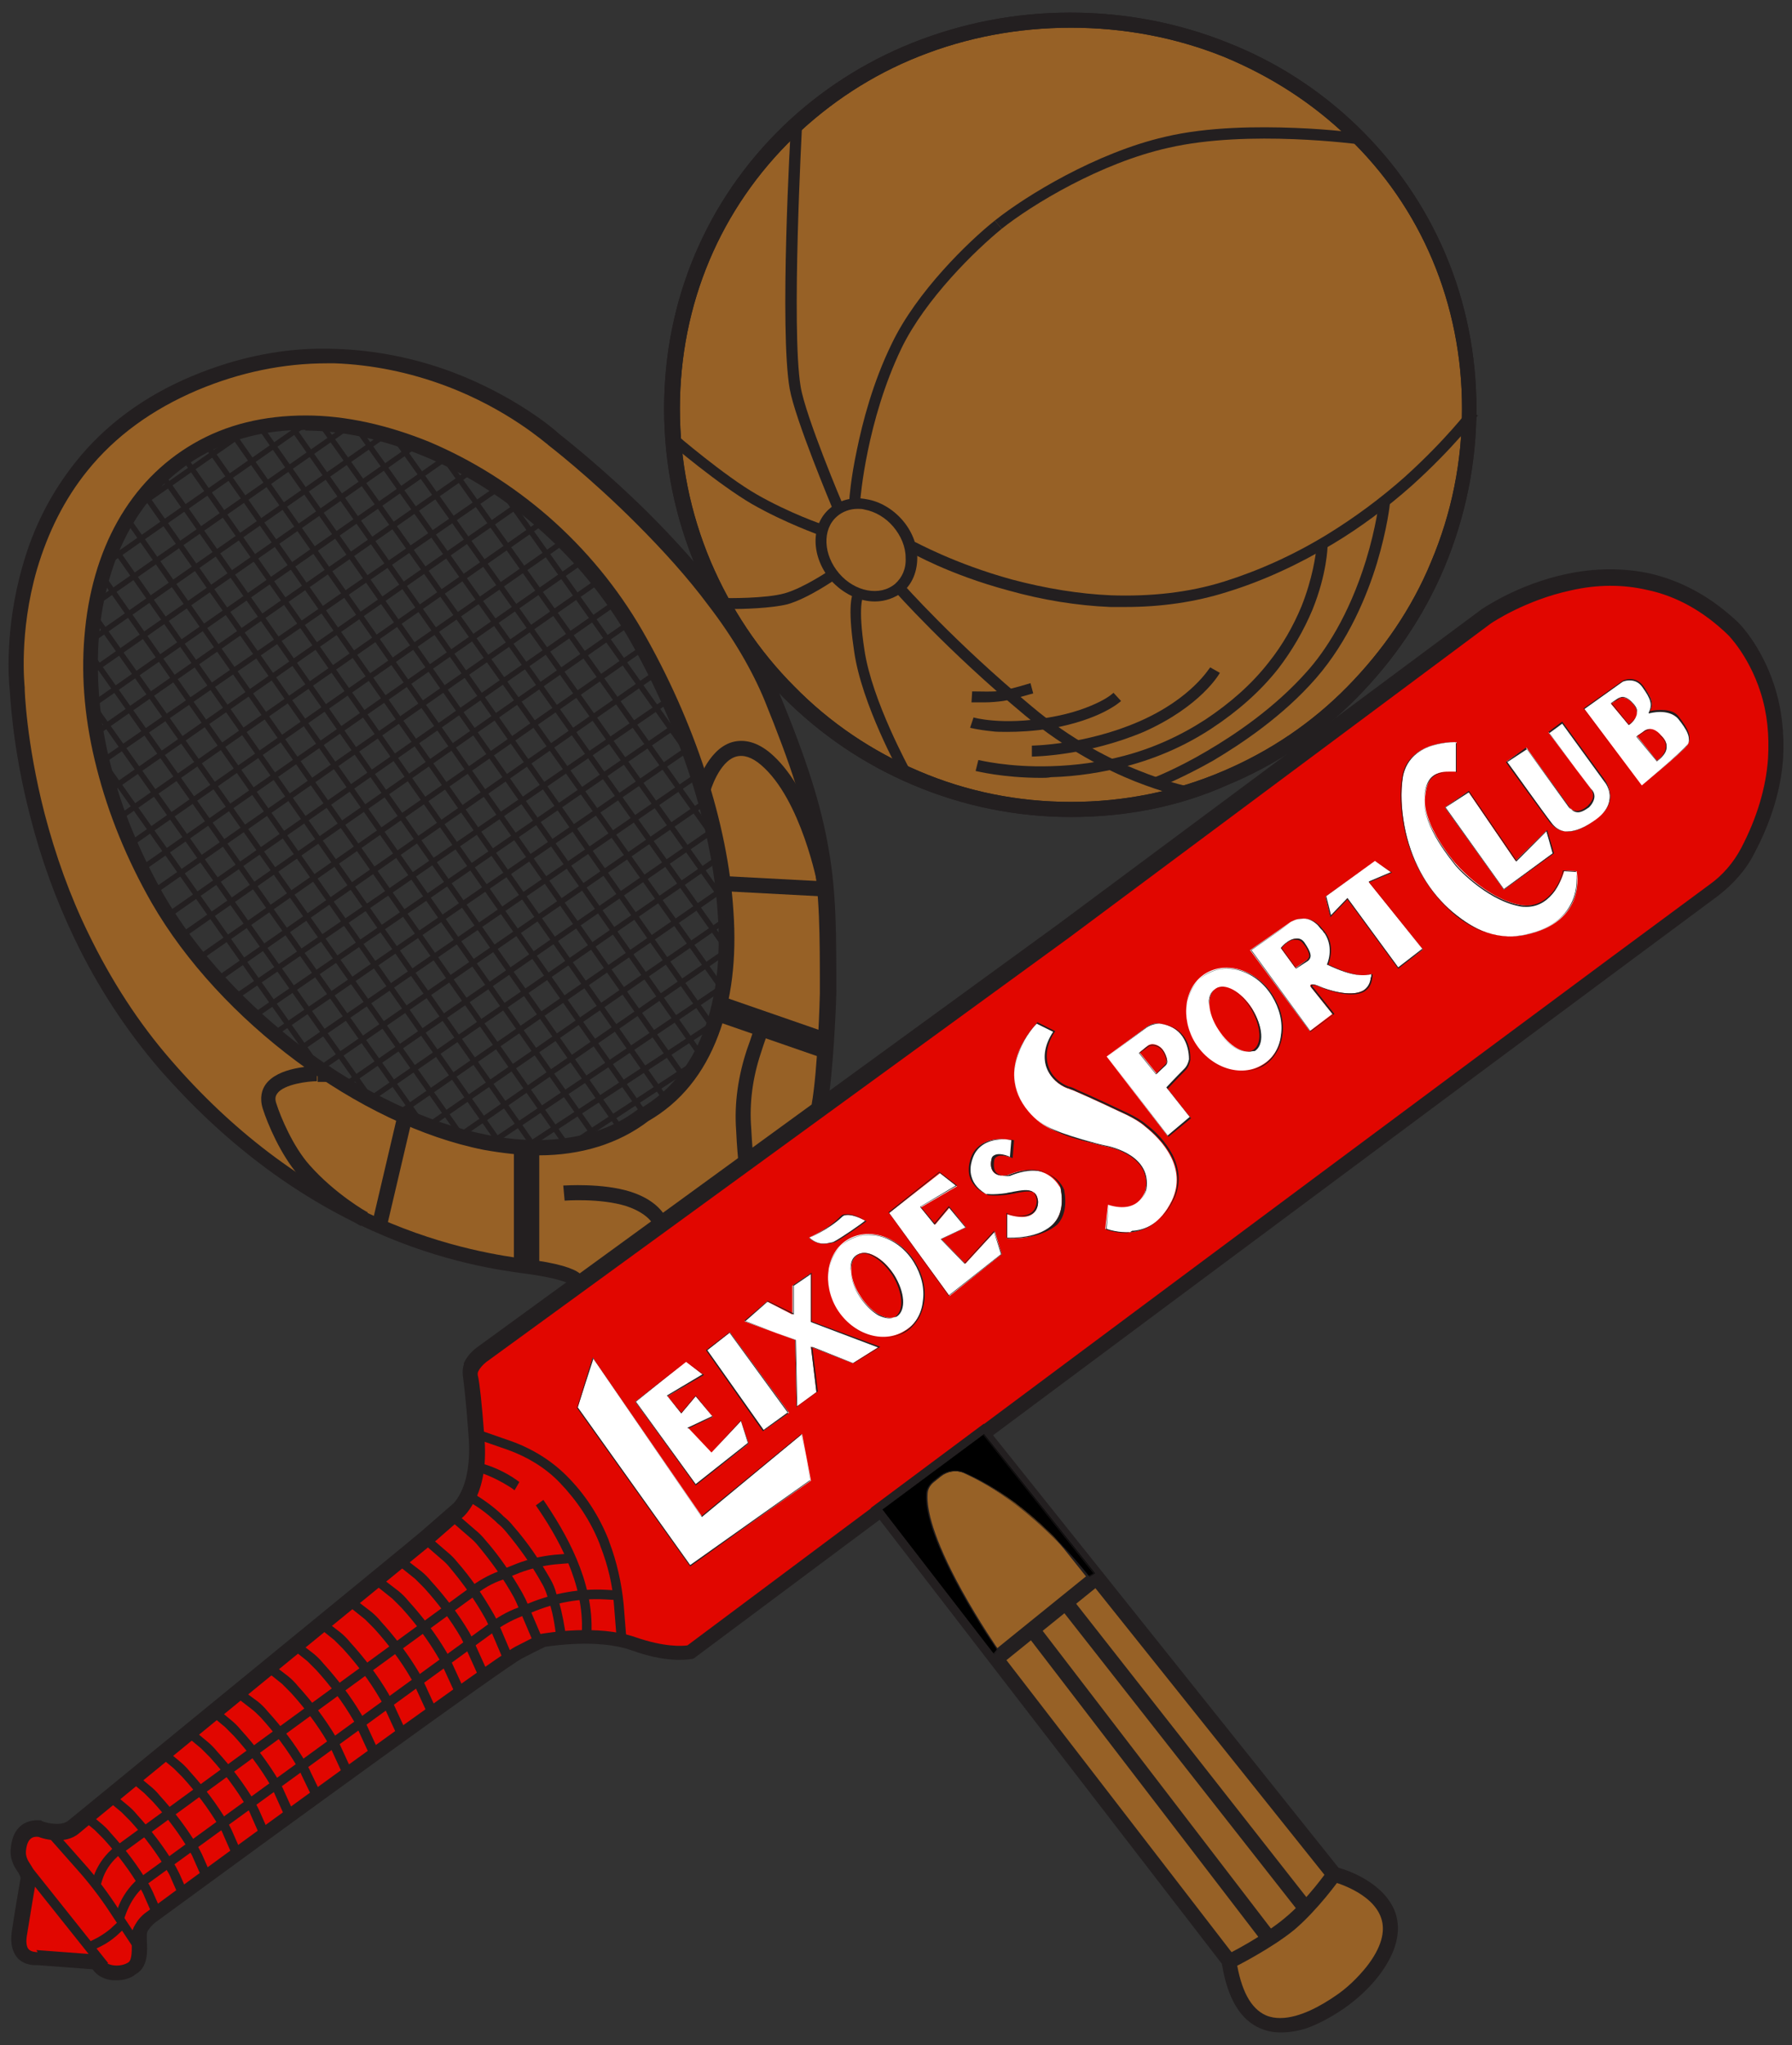 <svg width="71" height="81" viewBox="0 0 71 81" fill="none" xmlns="http://www.w3.org/2000/svg">
<rect x="0" y="0" width="71" height="81" fill="#333333" stroke="none"/>
<g id="Group">
<g id="BOLA">
<g id="BOLA_1_">
<g id="Group_2">
<path id="Vector" d="M58.226 16.212C58.226 24.992 51.158 32.087 42.433 32.087C33.707 32.087 26.639 24.992 26.639 16.212C26.639 7.432 33.707 0.826 42.433 0.826C51.158 0.826 58.226 7.432 58.226 16.212Z" fill="#976126"/>
<path id="Vector_2" d="M42.432 32.359C40.258 32.359 38.137 31.924 36.153 31.081C34.223 30.265 32.51 29.097 31.042 27.629C29.575 26.134 28.406 24.421 27.59 22.491C26.747 20.507 26.312 18.387 26.312 16.185C26.312 11.89 27.998 7.921 31.042 4.985C32.51 3.572 34.25 2.457 36.153 1.696C38.137 0.908 40.23 0.5 42.405 0.5C44.58 0.5 46.7 0.908 48.657 1.696C50.587 2.457 52.3 3.572 53.767 4.985C56.812 7.921 58.497 11.89 58.497 16.185C58.497 18.359 58.062 20.48 57.22 22.491C56.404 24.421 55.235 26.134 53.767 27.629C52.3 29.124 50.56 30.293 48.657 31.081C46.727 31.951 44.607 32.359 42.432 32.359ZM42.432 1.098C40.339 1.098 38.3 1.479 36.397 2.24C34.549 2.974 32.891 4.061 31.477 5.42C28.541 8.247 26.938 12.053 26.938 16.185C26.938 18.278 27.346 20.317 28.161 22.247C28.949 24.095 30.064 25.78 31.477 27.194C32.891 28.635 34.549 29.749 36.397 30.537C38.3 31.353 40.339 31.761 42.432 31.761C44.525 31.761 46.564 31.353 48.467 30.537C50.315 29.749 51.973 28.635 53.387 27.194C54.8 25.753 55.942 24.095 56.703 22.247C57.519 20.317 57.926 18.278 57.926 16.185C57.926 12.053 56.323 8.22 53.387 5.42C51.973 4.061 50.315 3.001 48.467 2.24C46.564 1.479 44.525 1.098 42.432 1.098Z" fill="#231F20"/>
</g>
<path id="Vector_3" d="M42.432 32.359C40.258 32.359 38.137 31.924 36.153 31.081C34.223 30.265 32.51 29.097 31.042 27.629C29.575 26.134 28.406 24.421 27.59 22.491C26.747 20.507 26.312 18.387 26.312 16.185C26.312 11.89 27.998 7.921 31.042 4.985C32.51 3.572 34.25 2.457 36.153 1.696C38.137 0.908 40.23 0.5 42.405 0.5C44.58 0.5 46.7 0.908 48.657 1.696C50.587 2.457 52.3 3.572 53.767 4.985C56.812 7.921 58.497 11.89 58.497 16.185C58.497 18.359 58.062 20.48 57.22 22.491C56.404 24.421 55.235 26.134 53.767 27.629C52.3 29.124 50.56 30.293 48.657 31.081C46.727 31.951 44.607 32.359 42.432 32.359ZM42.432 1.098C40.339 1.098 38.3 1.479 36.397 2.24C34.549 2.974 32.891 4.061 31.477 5.42C28.541 8.247 26.938 12.053 26.938 16.185C26.938 18.278 27.346 20.317 28.161 22.247C28.949 24.095 30.064 25.78 31.477 27.194C32.891 28.635 34.549 29.749 36.397 30.537C38.3 31.353 40.339 31.761 42.432 31.761C44.525 31.761 46.564 31.353 48.467 30.537C50.315 29.749 51.973 28.635 53.387 27.194C54.8 25.753 55.942 24.095 56.703 22.247C57.519 20.317 57.926 18.278 57.926 16.185C57.926 12.053 56.323 8.22 53.387 5.42C51.973 4.061 50.315 3.001 48.467 2.24C46.564 1.479 44.525 1.098 42.432 1.098Z" fill="#231F20"/>
</g>
<g id="INTERIOR">
<g id="Group_3">
<path id="Vector_4" d="M39.687 9.062L39.415 8.736C40.638 7.757 43.438 6.045 46.157 5.42C47.869 5.012 49.881 5.012 51.294 5.066C52.789 5.121 53.904 5.284 53.931 5.284L53.877 5.719C53.822 5.719 49.473 5.121 46.292 5.855C43.601 6.453 40.883 8.111 39.687 9.062Z" fill="#231F20"/>
<path id="Vector_5" d="M34.087 19.8L33.652 19.773C33.652 19.745 33.706 18.957 33.951 17.816C34.168 16.755 34.576 15.152 35.337 13.602C36.316 11.563 38.355 9.579 39.415 8.736L39.687 9.063C38.654 9.905 36.669 11.835 35.718 13.792C34.331 16.674 34.087 19.773 34.087 19.8Z" fill="#231F20"/>
</g>
<path id="Vector_6" d="M33 20.18C32.946 20.044 31.505 16.619 31.287 15.396C30.88 13.058 31.314 5.257 31.342 4.931L31.777 4.958C31.777 5.039 31.342 13.031 31.722 15.315C31.913 16.483 33.38 19.963 33.408 20.017L33 20.18Z" fill="#231F20"/>
<g id="Group_4">
<path id="Vector_7" d="M34.658 23.823C34.06 23.823 33.407 23.524 32.918 22.981C32.13 22.057 32.102 20.779 32.891 20.127C33.271 19.8 33.788 19.665 34.331 19.773C34.848 19.855 35.364 20.154 35.745 20.589C36.126 21.024 36.343 21.567 36.343 22.084C36.343 22.627 36.153 23.117 35.772 23.443C35.446 23.688 35.066 23.823 34.658 23.823ZM33.978 20.154C33.679 20.154 33.38 20.262 33.163 20.453C32.565 20.969 32.619 21.975 33.244 22.709C33.869 23.443 34.875 23.633 35.473 23.117C35.745 22.872 35.908 22.519 35.881 22.084C35.881 21.649 35.691 21.214 35.392 20.86C35.093 20.507 34.685 20.262 34.25 20.181C34.168 20.154 34.06 20.154 33.978 20.154Z" fill="#231F20"/>
<path id="Vector_8" d="M35.691 30.701C35.637 30.592 34.142 27.901 33.843 25.808C33.625 24.367 33.652 23.497 33.924 23.307L34.169 23.66C34.196 23.633 34.196 23.633 34.196 23.633C34.196 23.633 33.979 23.986 34.251 25.753C34.55 27.765 36.045 30.456 36.045 30.483L35.691 30.701Z" fill="#231F20"/>
<path id="Vector_9" d="M44.607 24.041C44.389 24.041 44.199 24.041 43.982 24.041C42.677 23.986 41.318 23.769 39.959 23.388C37.621 22.763 36.099 21.893 36.017 21.839L36.235 21.458C36.262 21.458 37.811 22.328 40.095 22.953C41.426 23.307 42.758 23.524 44.009 23.578C45.586 23.633 47.108 23.47 48.494 23.035C49.88 22.6 51.267 21.975 52.599 21.159C53.659 20.507 54.692 19.746 55.643 18.903C57.274 17.435 58.199 16.212 58.199 16.212L58.552 16.457C58.525 16.511 57.6 17.734 55.942 19.229C54.964 20.099 53.904 20.887 52.816 21.54C51.457 22.355 50.044 23.008 48.63 23.443C47.352 23.85 45.993 24.041 44.607 24.041Z" fill="#231F20"/>
<path id="Vector_10" d="M46.945 31.57C46.918 31.57 46.129 31.407 44.96 30.945C43.873 30.51 42.242 29.695 40.611 28.335C37.512 25.753 35.474 23.442 35.446 23.415L35.773 23.116C35.8 23.143 37.811 25.427 40.883 27.982C42.459 29.314 44.063 30.102 45.096 30.51C46.238 30.972 46.999 31.135 47.026 31.135L46.945 31.57Z" fill="#231F20"/>
<path id="Vector_11" d="M28.95 24.123C28.841 24.123 28.759 24.123 28.759 24.123V23.688C28.787 23.688 30.336 23.715 31.097 23.497C31.858 23.28 32.891 22.573 32.891 22.573L33.136 22.927C33.081 22.954 32.048 23.688 31.206 23.932C30.553 24.096 29.412 24.123 28.95 24.123Z" fill="#231F20"/>
<path id="Vector_12" d="M32.51 21.213C32.456 21.186 31.124 20.724 29.792 19.963C28.487 19.202 26.584 17.598 26.503 17.517L26.775 17.19C26.802 17.218 28.705 18.849 29.982 19.582C31.26 20.317 32.592 20.779 32.619 20.779L32.51 21.213Z" fill="#231F20"/>
<path id="Vector_13" d="M39.007 27.819C38.735 27.819 38.518 27.819 38.491 27.819L38.518 27.384C38.735 27.384 39.415 27.411 39.687 27.357C40.04 27.302 40.828 27.058 40.828 27.058L40.937 27.465C40.91 27.465 40.122 27.71 39.741 27.764C39.551 27.792 39.252 27.819 39.007 27.819Z" fill="#231F20"/>
<path id="Vector_14" d="M39.904 28.988C39.659 28.988 39.442 28.988 39.279 28.961C38.735 28.906 38.436 28.825 38.436 28.825L38.572 28.417C38.572 28.417 39.687 28.743 41.562 28.417C42.541 28.254 43.193 27.982 43.574 27.792C43.954 27.602 44.117 27.439 44.117 27.439L44.416 27.765C44.389 27.792 43.628 28.499 41.644 28.852C40.937 28.961 40.366 28.988 39.904 28.988Z" fill="#231F20"/>
<path id="Vector_15" d="M40.883 29.966V29.532C40.91 29.532 43.003 29.504 45.123 28.58C47.243 27.656 47.923 26.433 47.95 26.433L48.331 26.65C48.304 26.704 47.57 27.982 45.313 28.988C43.057 29.939 40.964 29.966 40.883 29.966Z" fill="#231F20"/>
<path id="Vector_16" d="M41.263 30.809C39.714 30.809 38.681 30.537 38.654 30.537L38.763 30.102C38.79 30.102 39.959 30.401 41.644 30.347C42.623 30.32 43.601 30.184 44.525 29.939C45.667 29.64 46.754 29.151 47.76 28.498C48.739 27.846 49.581 27.112 50.261 26.242C50.805 25.563 51.24 24.802 51.566 24.013C52.001 22.926 52.137 21.974 52.164 21.621H52.599C52.599 21.675 52.572 22.736 52.001 24.149C51.647 24.992 51.185 25.78 50.642 26.487C49.935 27.384 49.038 28.172 48.005 28.852C46.972 29.531 45.857 30.021 44.634 30.347C43.683 30.591 42.677 30.755 41.644 30.782C41.508 30.809 41.372 30.809 41.263 30.809Z" fill="#231F20"/>
<path id="Vector_17" d="M45.857 31.217L45.694 30.809C45.694 30.809 46.619 30.456 47.815 29.749C48.929 29.097 50.506 28.037 51.783 26.596C52.49 25.808 53.441 24.394 54.121 22.192C54.529 20.86 54.638 19.882 54.638 19.855L55.072 19.909C55.072 19.963 54.964 20.942 54.556 22.301C54.175 23.551 53.441 25.373 52.137 26.868C50.832 28.363 49.201 29.45 48.059 30.13C46.809 30.837 45.885 31.19 45.857 31.217Z" fill="#231F20"/>
</g>
</g>
</g>
<g id="TACO_1_">
<g id="Group_5">
<path id="TACO_00000124843558135366058450000003919067626015724938_" d="M18.647 54.16C18.729 53.969 18.892 53.779 19.055 53.643L42.134 36.844L58.879 24.394C58.879 24.394 64.261 20.643 68.664 24.911C68.664 24.911 72.062 28.254 69.235 33.691C68.909 34.316 68.447 34.86 67.876 35.267C60.183 40.949 28.488 64.571 27.373 65.414C27.346 65.441 27.319 65.441 27.292 65.441C27.101 65.468 26.367 65.549 25.063 65.115C23.568 64.598 21.502 64.979 21.502 64.979C21.502 64.979 21.447 64.979 20.523 65.468C19.68 65.93 7.421 74.9 5.953 75.961C5.817 76.069 5.681 76.205 5.6 76.341C5.545 76.423 5.518 76.531 5.491 76.64C5.464 76.912 5.627 77.728 5.219 77.972C4.811 78.217 4.104 78.19 3.805 77.755C3.751 77.7 3.67 77.7 3.615 77.673L1.44 77.51C1.44 77.51 0.516 77.646 0.707 76.559C0.897 75.471 1.06 74.438 1.06 74.438C1.06 74.438 1.114 74.275 0.842 73.895C0.707 73.677 0.625 73.433 0.652 73.188C0.707 72.807 0.87 72.373 1.495 72.427C1.495 72.427 2.365 72.753 2.854 72.345C3.343 71.938 16.826 60.901 16.826 60.901L18.104 59.787C18.104 59.787 18.974 59.08 18.811 56.878C18.702 55.383 18.62 54.785 18.593 54.54C18.62 54.404 18.62 54.269 18.647 54.16Z" fill="#E10600"/>
<path id="Vector_18" d="M4.648 78.434C4.594 78.434 4.539 78.434 4.485 78.434C4.131 78.407 3.832 78.244 3.669 77.999L1.522 77.836C1.386 77.836 1.005 77.863 0.706 77.564C0.489 77.32 0.407 76.993 0.462 76.531C0.625 75.444 0.815 74.411 0.815 74.384C0.815 74.357 0.788 74.248 0.652 74.058C0.462 73.786 0.38 73.46 0.435 73.133C0.516 72.427 0.951 72.046 1.603 72.1H1.631L1.658 72.128C1.848 72.209 2.446 72.345 2.718 72.1C3.207 71.693 16.092 61.173 16.69 60.656L17.968 59.542C17.995 59.515 18.158 59.352 18.321 58.971C18.484 58.59 18.647 57.911 18.566 56.878C18.457 55.383 18.375 54.785 18.348 54.567C18.321 54.404 18.321 54.214 18.375 54.051V54.024V53.996C18.484 53.752 18.674 53.534 18.892 53.371L41.97 36.572L58.715 24.122C58.77 24.095 60.129 23.144 62.059 22.736C63.2 22.491 64.315 22.491 65.348 22.709C66.653 23.008 67.822 23.66 68.882 24.666C68.909 24.693 69.779 25.563 70.295 27.14C70.594 28.064 70.703 29.015 70.649 30.021C70.567 31.244 70.186 32.522 69.507 33.799C69.181 34.452 68.664 35.023 68.066 35.485C60.428 41.139 28.895 64.625 27.563 65.631C27.509 65.685 27.427 65.712 27.373 65.712C27.155 65.74 26.34 65.848 25.008 65.359C23.676 64.897 21.828 65.196 21.61 65.223C21.556 65.25 21.366 65.332 20.686 65.685C20.006 66.039 11.226 72.427 6.143 76.151C6.034 76.232 5.953 76.341 5.871 76.45C5.817 76.531 5.817 76.613 5.817 76.64C5.817 76.694 5.817 76.776 5.817 76.858C5.844 77.265 5.871 77.918 5.382 78.189C5.192 78.353 4.893 78.434 4.648 78.434ZM1.44 77.238H1.467L3.642 77.401C3.778 77.401 3.887 77.456 3.995 77.537L4.05 77.564L4.077 77.619C4.267 77.891 4.784 77.918 5.083 77.727C5.246 77.619 5.219 77.184 5.219 76.912C5.219 76.803 5.219 76.694 5.219 76.64C5.219 76.504 5.273 76.368 5.355 76.232C5.463 76.042 5.599 75.879 5.79 75.743C8.073 74.058 19.544 65.685 20.414 65.223C21.311 64.761 21.42 64.707 21.474 64.707C21.665 64.68 23.676 64.326 25.171 64.843C26.34 65.25 27.047 65.196 27.237 65.169C28.895 63.918 60.102 40.65 67.713 35.05C68.257 34.669 68.691 34.153 68.99 33.582C69.616 32.386 69.969 31.19 70.05 30.048C70.105 29.124 70.023 28.254 69.751 27.411C69.289 25.971 68.474 25.155 68.474 25.155C67.522 24.231 66.435 23.606 65.239 23.361C64.288 23.144 63.282 23.144 62.222 23.388C60.455 23.769 59.15 24.639 59.069 24.693L42.351 37.143L19.272 53.942C19.137 54.051 19.028 54.16 18.946 54.323C18.919 54.377 18.919 54.459 18.946 54.54C19.001 54.812 19.082 55.464 19.191 56.905C19.272 57.884 19.164 58.699 18.865 59.324C18.647 59.786 18.43 60.004 18.375 60.058L17.098 61.173C16.962 61.282 3.588 72.209 3.126 72.617C2.582 73.079 1.712 72.834 1.522 72.753C1.304 72.726 1.087 72.807 1.033 73.269C1.005 73.46 1.06 73.623 1.168 73.786C1.44 74.194 1.467 74.438 1.413 74.574C1.386 74.71 1.223 75.689 1.06 76.694C1.033 76.858 1.033 77.102 1.141 77.211C1.25 77.32 1.467 77.32 1.495 77.32L1.44 77.238Z" fill="#231F20"/>
</g>
<g id="CABO">
<path id="Vector_19" d="M1.099 73.756L0.801 73.993L3.987 77.989L4.285 77.752L1.099 73.756Z" fill="#231F20"/>
<path id="Vector_20" d="M5.381 77.293L4.376 75.771C3.968 75.146 3.506 74.547 3.017 74.004L1.766 72.59L2.038 72.346L3.288 73.759C3.805 74.33 4.267 74.955 4.675 75.581L5.68 77.103L5.381 77.293Z" fill="#231F20"/>
<path id="Vector_21" d="M3.696 77.238L3.533 76.912L3.859 76.749C4.05 76.64 4.213 76.531 4.376 76.395L4.756 76.042L5.001 76.314L4.621 76.667C4.43 76.83 4.24 76.966 4.022 77.075L3.696 77.238Z" fill="#231F20"/>
<path id="Vector_22" d="M6.034 75.825L5.735 75.145C5.681 75.009 5.626 74.901 5.572 74.819C5.164 74.112 4.648 73.433 4.104 72.835C3.995 72.726 3.859 72.59 3.751 72.481L3.261 72.074L3.506 71.802L3.995 72.21C4.131 72.318 4.267 72.454 4.376 72.59C4.947 73.215 5.463 73.895 5.898 74.629C5.952 74.737 6.034 74.874 6.088 75.009L6.387 75.689L6.034 75.825Z" fill="#231F20"/>
<path id="Vector_23" d="M7.094 75.118L6.795 74.438C6.741 74.302 6.687 74.194 6.632 74.112C6.225 73.405 5.708 72.726 5.164 72.128C5.056 72.019 4.92 71.883 4.811 71.774L4.322 71.367L4.566 71.095L5.056 71.502C5.192 71.611 5.328 71.747 5.436 71.883C6.007 72.508 6.524 73.188 6.959 73.922C7.013 74.031 7.094 74.166 7.149 74.302L7.448 74.982L7.094 75.118Z" fill="#231F20"/>
<path id="Vector_24" d="M7.991 74.357L7.692 73.677C7.638 73.542 7.584 73.433 7.529 73.351C7.122 72.644 6.605 71.965 6.061 71.367C5.953 71.258 5.817 71.122 5.708 71.014L5.219 70.606L5.463 70.334L5.953 70.742C6.089 70.85 6.225 70.986 6.333 71.122C6.904 71.748 7.421 72.427 7.856 73.161C7.91 73.27 7.991 73.406 8.046 73.542L8.345 74.221L7.991 74.357Z" fill="#231F20"/>
<path id="Vector_25" d="M9.16 73.379L8.861 72.699C8.807 72.563 8.752 72.454 8.698 72.373C8.29 71.666 7.774 70.987 7.23 70.388C7.121 70.28 6.985 70.144 6.877 70.035L6.387 69.627L6.632 69.356L7.121 69.763C7.257 69.872 7.393 70.008 7.502 70.144C8.073 70.769 8.589 71.449 9.024 72.183C9.078 72.291 9.16 72.427 9.214 72.563L9.513 73.243L9.16 73.379Z" fill="#231F20"/>
<path id="Vector_26" d="M10.247 72.591L9.948 71.911C9.894 71.775 9.84 71.666 9.785 71.585C9.377 70.878 8.861 70.198 8.317 69.6C8.209 69.492 8.073 69.356 7.964 69.247L7.475 68.839L7.719 68.567L8.209 68.975C8.344 69.084 8.48 69.22 8.589 69.356C9.16 69.981 9.676 70.66 10.111 71.394C10.166 71.503 10.247 71.639 10.302 71.775L10.601 72.455L10.247 72.591Z" fill="#231F20"/>
<path id="Vector_27" d="M11.28 71.938L10.9 71.095C10.846 70.959 10.791 70.851 10.737 70.742C10.329 70.035 9.813 69.356 9.269 68.758C9.16 68.649 9.024 68.513 8.916 68.404L8.426 67.996L8.671 67.725L9.16 68.132C9.296 68.241 9.432 68.377 9.541 68.513C10.112 69.138 10.628 69.818 11.063 70.552C11.117 70.66 11.199 70.796 11.253 70.932L11.634 71.775L11.28 71.938Z" fill="#231F20"/>
<path id="Vector_28" d="M12.34 71.122L11.96 70.333C11.905 70.198 11.851 70.089 11.797 70.007C11.389 69.3 10.873 68.621 10.329 68.023C10.22 67.914 10.084 67.778 9.975 67.697L9.377 67.235L9.595 66.936L10.22 67.398C10.356 67.506 10.492 67.642 10.601 67.778C11.171 68.403 11.688 69.083 12.123 69.817C12.177 69.926 12.259 70.062 12.313 70.198L12.694 70.986L12.34 71.122Z" fill="#231F20"/>
<path id="Vector_29" d="M13.618 70.361L13.156 69.355C13.102 69.219 13.047 69.111 12.993 69.029C12.585 68.322 12.069 67.643 11.525 67.045C11.416 66.936 11.28 66.8 11.172 66.691L10.492 66.148L10.71 65.849L11.416 66.392C11.552 66.501 11.688 66.637 11.797 66.773C12.368 67.398 12.884 68.078 13.319 68.812C13.374 68.92 13.455 69.056 13.509 69.192L13.972 70.198L13.618 70.361Z" fill="#231F20"/>
<path id="Vector_30" d="M14.624 69.464L14.162 68.458C14.108 68.322 14.053 68.213 13.999 68.132C13.591 67.425 13.075 66.745 12.531 66.147C12.422 66.038 12.286 65.903 12.178 65.794L11.498 65.25L11.716 64.951L12.422 65.495C12.558 65.604 12.694 65.74 12.803 65.875C13.374 66.501 13.89 67.18 14.325 67.914C14.38 68.023 14.461 68.159 14.515 68.295L14.977 69.3L14.624 69.464Z" fill="#231F20"/>
<path id="Vector_31" d="M15.684 68.622L15.222 67.616C15.168 67.48 15.113 67.371 15.059 67.29C14.651 66.583 14.135 65.903 13.591 65.305C13.482 65.197 13.346 65.061 13.238 64.952L12.558 64.408L12.776 64.109L13.482 64.653C13.618 64.762 13.754 64.898 13.863 65.034C14.434 65.659 14.95 66.338 15.385 67.072C15.44 67.181 15.521 67.317 15.575 67.453L16.038 68.459L15.684 68.622Z" fill="#231F20"/>
<path id="Vector_32" d="M16.907 67.805L16.445 66.8C16.391 66.664 16.337 66.555 16.282 66.473C15.874 65.767 15.358 65.087 14.814 64.489C14.706 64.38 14.57 64.244 14.461 64.136L13.781 63.592L13.999 63.293L14.706 63.837C14.841 63.945 14.977 64.081 15.086 64.217C15.657 64.842 16.173 65.522 16.608 66.256C16.663 66.365 16.744 66.501 16.799 66.636L17.261 67.642L16.907 67.805Z" fill="#231F20"/>
<path id="Vector_33" d="M17.995 66.99L17.533 65.984C17.478 65.848 17.424 65.74 17.369 65.658C16.962 64.951 16.445 64.272 15.902 63.674C15.793 63.565 15.657 63.429 15.548 63.32L14.869 62.777L15.086 62.477L15.793 63.021C15.929 63.13 16.065 63.266 16.173 63.402C16.744 64.027 17.261 64.707 17.696 65.441C17.75 65.549 17.832 65.685 17.886 65.821L18.348 66.827L17.995 66.99Z" fill="#231F20"/>
<path id="Vector_34" d="M18.946 66.365L18.43 65.223C18.375 65.087 18.321 64.979 18.267 64.87C17.859 64.163 17.342 63.483 16.799 62.886C16.69 62.777 16.554 62.641 16.445 62.532L15.766 61.989L15.983 61.69L16.69 62.233C16.826 62.342 16.962 62.478 17.07 62.614C17.641 63.239 18.158 63.919 18.593 64.652C18.647 64.761 18.729 64.897 18.783 65.033L19.299 66.175L18.946 66.365Z" fill="#231F20"/>
<path id="Vector_35" d="M19.952 65.767L19.408 64.49C19.354 64.354 19.299 64.245 19.245 64.136C18.837 63.402 18.375 62.75 17.831 62.098C17.723 61.962 17.614 61.853 17.478 61.744L16.663 61.038L16.907 60.766L17.723 61.472C17.859 61.581 17.995 61.717 18.103 61.853C18.674 62.505 19.136 63.185 19.571 63.946C19.626 64.055 19.707 64.191 19.762 64.327L20.305 65.604L19.952 65.767Z" fill="#231F20"/>
<path id="Vector_36" d="M21.148 65.088L20.523 63.62C20.468 63.484 20.414 63.375 20.36 63.266C19.952 62.532 19.49 61.88 18.946 61.227C18.837 61.092 18.729 60.983 18.593 60.874L17.777 60.167L18.022 59.895L18.837 60.602C18.973 60.711 19.109 60.847 19.218 60.983C19.789 61.635 20.251 62.315 20.686 63.076C20.74 63.185 20.822 63.321 20.876 63.456L21.501 64.924L21.148 65.088Z" fill="#231F20"/>
<path id="Vector_37" d="M22.018 64.734V64.68C21.936 64.027 21.827 63.647 21.719 63.293L21.692 63.239C21.637 63.049 21.556 62.858 21.474 62.722C21.066 61.989 20.604 61.336 20.061 60.684C19.952 60.548 19.843 60.439 19.707 60.33L19.626 60.249C19.299 59.95 18.946 59.678 18.538 59.461L18.402 59.379L18.593 59.053L18.729 59.134C19.136 59.379 19.517 59.651 19.87 59.977L19.952 60.059C20.088 60.167 20.224 60.303 20.332 60.439C20.903 61.092 21.365 61.771 21.8 62.532C21.909 62.722 21.991 62.913 22.045 63.13L22.072 63.185C22.181 63.538 22.29 63.946 22.398 64.625V64.68L22.018 64.734Z" fill="#231F20"/>
<path id="Vector_38" d="M20.387 59.026L20.278 58.944C19.816 58.645 19.326 58.4 18.81 58.264L18.892 57.911C19.462 58.047 20.006 58.292 20.468 58.618L20.577 58.699L20.387 59.026Z" fill="#231F20"/>
<path id="Vector_39" d="M24.437 64.952L24.328 63.593C24.274 62.777 24.083 61.989 23.784 61.228L23.757 61.146C23.404 60.249 22.86 59.434 22.181 58.727C21.61 58.129 20.876 57.694 20.115 57.422L18.783 56.96L18.891 56.606L20.223 57.069C21.066 57.368 21.827 57.83 22.452 58.455C23.186 59.189 23.73 60.032 24.111 60.983L24.138 61.065C24.437 61.853 24.627 62.696 24.709 63.538L24.817 64.897L24.437 64.952Z" fill="#231F20"/>
<path id="Vector_40" d="M23.431 64.707L23.051 64.68C23.16 62.695 22.072 60.847 21.23 59.624L21.529 59.406C22.398 60.684 23.54 62.614 23.431 64.707Z" fill="#231F20"/>
<path id="Vector_41" d="M4.92 75.988L4.566 75.879L4.648 75.635C4.784 75.227 5.029 74.846 5.328 74.547L5.436 74.439L5.708 74.71L5.599 74.819C5.328 75.091 5.137 75.417 5.001 75.77L4.92 75.988Z" fill="#231F20"/>
<path id="Vector_42" d="M3.968 74.738L3.615 74.602L3.696 74.357C3.832 73.949 4.077 73.569 4.403 73.27L4.512 73.161L4.756 73.433L4.648 73.542C4.376 73.786 4.158 74.112 4.05 74.466L3.968 74.738Z" fill="#231F20"/>
<path id="Vector_43" d="M18.655 62.853L4.537 73.158L4.761 73.466L18.879 63.16L18.655 62.853Z" fill="#231F20"/>
<path id="Vector_44" d="M19.461 64.246L5.456 74.428L5.68 74.736L19.685 64.554L19.461 64.246Z" fill="#231F20"/>
<path id="Vector_45" d="M19.68 64.543L19.462 64.244C19.843 63.972 20.251 63.755 20.686 63.619L20.794 63.972C20.414 64.108 20.033 64.299 19.68 64.543Z" fill="#231F20"/>
<path id="Vector_46" d="M18.919 63.103L18.702 62.804C19.082 62.532 19.49 62.315 19.925 62.179L20.034 62.532C19.653 62.641 19.273 62.831 18.919 63.103Z" fill="#231F20"/>
<path id="Vector_47" d="M20.061 62.505L19.925 62.152L20.468 61.934C20.958 61.744 21.447 61.635 21.963 61.581L22.616 61.526L22.643 61.907L21.991 61.961C21.501 62.016 21.039 62.124 20.604 62.288L20.061 62.505Z" fill="#231F20"/>
<path id="Vector_48" d="M20.849 63.946L20.713 63.592L20.93 63.511C21.909 63.103 22.969 62.913 24.002 62.967L24.491 62.994L24.464 63.375L23.975 63.348C22.969 63.293 21.963 63.484 21.066 63.864L20.849 63.946Z" fill="#231F20"/>
</g>
<g id="LEIX&#195;&#149;ES_SPORT_CLUB">
<g id="LEIX&#195;&#149;ES">
<g id="Group_6">
<path id="L_00000111151651605459713100000012006155011173462176_" d="M22.888 55.763L23.486 53.778L27.808 60.058L31.777 56.796L32.13 58.644L27.346 62.015L22.888 55.763Z" fill="white"/>
<path id="Vector_49" d="M27.346 62.042L22.861 55.763L23.486 53.751V53.778L27.781 60.057L31.75 56.795L32.103 58.644L27.346 62.042ZM22.888 55.735L27.346 61.987L32.103 58.617L31.75 56.823L27.808 60.085L23.513 53.805L22.888 55.735Z" fill="#231F20"/>
</g>
<g id="Group_7">
<path id="E_x5F_1_00000157289688327887019400000003979461351190288281_" d="M25.172 55.518L27.564 58.807L29.657 57.176L29.358 56.279L28.189 57.53L27.265 56.551L28.244 56.116L27.564 55.301L26.993 55.98L26.45 55.301L27.863 54.458L27.183 53.941L25.172 55.518Z" fill="white"/>
<path id="Vector_50" d="M27.564 58.834L25.171 55.518L27.183 53.914L27.89 54.458L26.449 55.3L26.993 55.953L27.564 55.273L28.243 56.116L27.265 56.578L28.189 57.529L29.358 56.252L29.657 57.176L27.564 58.834ZM25.199 55.518L27.564 58.78L29.629 57.149L29.358 56.279L28.189 57.529L27.237 56.551L28.216 56.089L27.564 55.3L26.993 55.98L26.422 55.273L27.835 54.431L27.183 53.914L25.199 55.518Z" fill="#231F20"/>
</g>
<g id="Group_8">
<path id="I_00000093155128884720694210000014950202920942082475_" d="M30.255 56.66L31.261 55.953L28.923 52.773L27.998 53.479L30.255 56.66Z" fill="white"/>
<path id="Vector_51" d="M30.227 56.687L27.971 53.479L28.895 52.773L31.233 55.98L30.227 56.687ZM28.026 53.479L30.255 56.633L31.233 55.926L28.923 52.773L28.026 53.479Z" fill="#231F20"/>
</g>
<g id="Group_9">
<path id="X_00000121267072359482329390000000957548447566192534_" d="M31.56 55.709L32.348 55.138L32.13 53.344L33.789 53.996L34.822 53.344L32.13 52.338V50.435L31.396 50.925V52.066L30.391 51.55L29.494 52.338L31.505 53.072L31.56 55.709Z" fill="white"/>
<path id="Vector_52" d="M31.56 55.736L31.505 53.072L29.494 52.311L30.418 51.523L31.424 52.012V50.898L32.158 50.408V52.338L34.876 53.344L33.816 53.996L32.185 53.344L32.402 55.111L31.56 55.736ZM29.521 52.338L31.532 53.072L31.587 55.709L32.348 55.138L32.13 53.344L33.789 53.996L34.794 53.371L32.13 52.365V50.463L31.451 50.925V52.066L30.418 51.55L29.521 52.338Z" fill="#231F20"/>
</g>
<g id="Group_10">
<path id="_x7E__00000039819993696468977030000007889765548415468683_" d="M32.049 49.022C32.049 49.022 32.783 48.696 33.327 48.206C33.381 48.152 33.436 48.125 33.49 48.125C33.843 48.07 34.306 48.369 34.306 48.369C34.306 48.369 33.327 49.076 33.028 49.212C32.783 49.239 32.457 49.375 32.049 49.022Z" fill="white"/>
<path id="Vector_53" d="M32.647 49.267C32.457 49.267 32.266 49.212 32.049 49.022H32.076C32.076 49.022 32.837 48.696 33.354 48.206C33.408 48.152 33.462 48.125 33.517 48.125C33.707 48.098 33.925 48.179 34.06 48.234C34.224 48.315 34.332 48.37 34.332 48.37C34.332 48.37 33.354 49.076 33.055 49.212C33.027 49.212 32.973 49.212 32.946 49.239C32.837 49.239 32.756 49.267 32.647 49.267ZM32.076 49.022C32.402 49.321 32.701 49.267 32.919 49.212C32.973 49.212 33 49.185 33.027 49.185C33.299 49.049 34.169 48.451 34.278 48.342C34.196 48.288 33.788 48.043 33.462 48.098C33.408 48.098 33.354 48.125 33.299 48.179C32.864 48.641 32.185 48.968 32.076 49.022Z" fill="#231F20"/>
</g>
<g id="Group_11">
<path id="O_00000106115995458752853820000008153372985428247184_" d="M36.235 49.973C35.61 48.967 34.414 48.587 33.571 49.103C32.729 49.62 32.566 50.87 33.164 51.849C33.789 52.854 34.985 53.235 35.828 52.718C36.697 52.229 36.861 50.979 36.235 49.973ZM35.529 52.12C35.175 52.365 34.523 52.012 34.088 51.332C33.653 50.68 33.599 49.946 33.979 49.701C34.333 49.456 34.985 49.81 35.42 50.489C35.828 51.169 35.882 51.903 35.529 52.12Z" fill="white"/>
<path id="Vector_54" d="M35.012 52.99C34.332 52.99 33.626 52.583 33.191 51.903C32.892 51.414 32.756 50.87 32.837 50.327C32.919 49.81 33.191 49.375 33.598 49.13C34.006 48.886 34.523 48.831 35.012 48.995C35.528 49.158 35.963 49.511 36.262 50C36.561 50.49 36.697 51.033 36.616 51.577C36.534 52.093 36.262 52.528 35.855 52.773C35.583 52.909 35.311 52.99 35.012 52.99ZM34.414 48.913C34.115 48.913 33.843 48.995 33.571 49.158C33.163 49.402 32.892 49.837 32.837 50.354C32.756 50.87 32.892 51.414 33.191 51.903C33.816 52.882 34.985 53.289 35.827 52.746C36.235 52.501 36.507 52.066 36.561 51.55C36.643 51.033 36.507 50.49 36.208 50C35.909 49.511 35.474 49.158 34.958 48.995C34.794 48.94 34.604 48.913 34.414 48.913ZM35.257 52.202C35.121 52.202 34.985 52.148 34.822 52.066C34.55 51.93 34.278 51.658 34.06 51.332C33.843 51.006 33.734 50.653 33.707 50.354C33.68 50.028 33.761 49.81 33.952 49.701C34.142 49.593 34.387 49.593 34.658 49.756C34.93 49.892 35.202 50.163 35.42 50.49C35.855 51.169 35.909 51.903 35.528 52.148C35.447 52.175 35.365 52.202 35.257 52.202ZM34.224 49.647C34.115 49.647 34.033 49.674 33.952 49.728C33.789 49.837 33.707 50.082 33.707 50.381C33.734 50.68 33.843 51.033 34.06 51.359C34.278 51.686 34.523 51.93 34.794 52.093C35.066 52.229 35.311 52.257 35.474 52.148C35.827 51.903 35.773 51.196 35.365 50.517C35.148 50.191 34.903 49.946 34.631 49.783C34.495 49.701 34.359 49.647 34.224 49.647Z" fill="#231F20"/>
</g>
<g id="Group_12">
<path id="E_x5F_2_00000024708076737968148890000013157209798429789076_" d="M35.23 48.043L37.622 51.333L39.688 49.674L39.416 48.777L38.247 50.055L37.295 49.076L38.274 48.614L37.622 47.826L37.051 48.505L36.48 47.826L37.921 46.983L37.241 46.467L35.23 48.043Z" fill="white"/>
<path id="Vector_55" d="M37.594 51.332L35.202 48.016L37.214 46.412L37.92 46.956L36.48 47.798L37.023 48.451L37.594 47.771L38.274 48.614L37.295 49.076L38.219 50.028L39.388 48.75L39.687 49.674L37.594 51.332ZM35.229 48.043L37.594 51.305L39.66 49.674L39.388 48.804L38.219 50.055L37.268 49.076L38.247 48.614L37.594 47.826L37.023 48.505L36.453 47.798L37.866 46.956L37.214 46.439L35.229 48.043Z" fill="#231F20"/>
</g>
<g id="Group_13">
<path id="Vector_56" d="M39.905 48.097V49.049C39.905 49.049 42.433 49.266 42.025 47.092C42.025 47.064 41.998 47.01 41.971 46.983C41.835 46.765 41.291 45.977 39.905 46.548C39.905 46.548 39.144 46.711 39.28 45.95C39.28 45.95 39.334 45.569 40.041 45.841L40.095 45.161C40.095 45.161 39.008 44.89 38.573 45.678C38.573 45.678 37.975 46.711 39.089 47.309C39.089 47.309 39.361 47.363 39.932 47.282C40.503 47.2 41.047 46.956 41.128 47.554C41.128 47.581 41.21 48.505 39.905 48.097Z" fill="white"/>
<path id="Vector_57" d="M40.095 49.048C39.986 49.048 39.905 49.048 39.905 49.048V48.07H39.932C40.394 48.206 40.747 48.206 40.938 48.043C41.155 47.88 41.128 47.581 41.128 47.581C41.101 47.417 41.074 47.336 40.992 47.254C40.829 47.146 40.557 47.2 40.258 47.254C40.177 47.282 40.068 47.282 39.986 47.309C39.416 47.39 39.144 47.336 39.144 47.336C38.79 47.146 38.573 46.901 38.491 46.602C38.355 46.14 38.627 45.678 38.627 45.678C38.872 45.27 39.28 45.161 39.579 45.134C39.905 45.107 40.177 45.161 40.177 45.161L40.122 45.868C39.769 45.732 39.579 45.759 39.497 45.814C39.388 45.868 39.388 45.977 39.388 45.977C39.361 46.194 39.388 46.385 39.497 46.466C39.687 46.629 40.014 46.575 40.014 46.575C41.4 46.004 41.971 46.765 42.107 47.01C42.134 47.037 42.134 47.091 42.161 47.118C42.27 47.716 42.188 48.179 41.889 48.505C41.291 48.994 40.476 49.048 40.095 49.048ZM39.932 49.021C40.041 49.021 41.182 49.076 41.753 48.45C42.052 48.124 42.134 47.662 42.025 47.064C42.025 47.037 41.998 46.983 41.998 46.955C41.862 46.711 41.318 45.977 39.932 46.548C39.905 46.548 39.579 46.629 39.388 46.439C39.28 46.33 39.225 46.167 39.28 45.922C39.28 45.922 39.28 45.814 39.388 45.759C39.524 45.678 39.742 45.705 40.014 45.814L40.068 45.161C39.959 45.134 38.98 44.944 38.546 45.678C38.546 45.678 38.301 46.113 38.41 46.575C38.491 46.874 38.709 47.118 39.035 47.282C39.062 47.282 39.334 47.336 39.878 47.254C39.959 47.227 40.068 47.227 40.149 47.2C40.448 47.146 40.747 47.091 40.91 47.2C40.992 47.254 41.047 47.363 41.074 47.526C41.074 47.526 41.101 47.825 40.883 48.016C40.666 48.179 40.34 48.206 39.878 48.043V49.021H39.932Z" fill="#231F20"/>
</g>
</g>
<g id="SPORT">
<g id="Group_14">
<path id="S_00000155825407271192065800000000642417156865296553_" d="M41.753 40.867L41.073 40.541C41.073 40.541 39.306 42.308 40.747 44.02C41.019 44.347 41.372 44.618 41.78 44.782C42.052 44.89 42.514 45.081 43.384 45.298C43.493 45.325 43.601 45.352 43.71 45.38C44.145 45.461 45.613 45.815 45.395 47.092C45.395 47.092 45.205 48.125 43.9 47.717L43.792 48.669C43.792 48.669 45.531 49.403 46.428 47.554C47.054 46.249 46.021 45.135 45.368 44.618C45.151 44.428 44.906 44.292 44.634 44.156C44.172 43.939 43.194 43.477 42.623 43.232C42.514 43.178 42.405 43.151 42.269 43.096C41.644 42.852 40.992 42.036 41.753 40.867Z" fill="white"/>
<path id="Vector_58" d="M44.607 48.832C44.145 48.832 43.819 48.696 43.819 48.696L43.928 47.717C44.362 47.853 44.716 47.853 44.988 47.69C45.341 47.5 45.395 47.119 45.395 47.092C45.586 45.841 44.145 45.461 43.71 45.379C43.574 45.352 43.465 45.325 43.384 45.298C42.677 45.135 42.161 44.971 41.78 44.781C41.372 44.591 41.019 44.319 40.747 43.993C40.421 43.612 40.231 43.178 40.203 42.715C40.176 42.362 40.231 41.981 40.394 41.601C40.638 40.948 41.1 40.514 41.1 40.486L41.807 40.84C41.481 41.329 41.4 41.791 41.535 42.226C41.671 42.661 42.052 42.933 42.351 43.041H42.378C42.487 43.069 42.596 43.123 42.704 43.178C43.275 43.422 44.199 43.857 44.716 44.102C44.988 44.238 45.232 44.373 45.45 44.564C45.776 44.808 46.184 45.216 46.456 45.733C46.755 46.331 46.782 46.929 46.51 47.5C46.048 48.451 45.368 48.723 44.852 48.75C44.743 48.832 44.689 48.832 44.607 48.832ZM43.846 48.669C43.9 48.696 44.308 48.832 44.825 48.804C45.314 48.75 45.993 48.505 46.456 47.554C46.727 46.983 46.945 45.869 45.395 44.618C45.178 44.428 44.933 44.292 44.661 44.156C44.145 43.911 43.221 43.477 42.65 43.232C42.541 43.178 42.432 43.15 42.324 43.096H42.297C41.998 42.987 41.617 42.715 41.454 42.253C41.318 41.846 41.4 41.356 41.726 40.867L41.073 40.541C41.019 40.595 40.611 41.03 40.394 41.628C40.231 42.009 40.176 42.389 40.203 42.742C40.231 43.178 40.421 43.612 40.747 43.993C41.019 44.319 41.372 44.591 41.78 44.754C42.161 44.917 42.677 45.08 43.384 45.271C43.493 45.298 43.574 45.325 43.71 45.352C44.172 45.434 45.613 45.814 45.423 47.092C45.423 47.092 45.341 47.5 44.988 47.69C44.716 47.853 44.362 47.853 43.928 47.717L43.846 48.669Z" fill="#231F20"/>
</g>
<g id="Group_15">
<path id="P_00000083796026223255166550000003166219699603201970_" d="M46.238 43.096C46.238 43.096 46.565 42.743 46.945 42.362C47.054 42.254 47.108 42.118 47.135 41.982C47.163 40.949 46.429 40.595 45.939 40.541C45.749 40.514 45.559 40.568 45.396 40.704L43.846 41.846L46.266 44.999L47.163 44.265L46.238 43.096ZM46.184 42.172L45.831 42.525L45.151 41.683L45.45 41.438C45.504 41.384 45.586 41.356 45.667 41.356C46.048 41.384 46.184 41.737 46.238 41.955C46.238 42.036 46.211 42.118 46.184 42.172Z" fill="white"/>
<path id="Vector_59" d="M46.293 45.026L43.873 41.846L45.423 40.704C45.586 40.595 45.776 40.541 45.967 40.541C46.538 40.595 47.19 41.003 47.163 41.982C47.136 42.118 47.081 42.281 46.972 42.389C46.619 42.743 46.32 43.069 46.266 43.123L47.19 44.292L46.293 45.026ZM43.873 41.846L46.266 44.972L47.136 44.238L46.211 43.069C46.211 43.069 46.538 42.716 46.918 42.335C47.027 42.226 47.081 42.09 47.108 41.955C47.108 41.356 46.809 40.623 45.94 40.541C45.749 40.514 45.559 40.568 45.396 40.704L43.873 41.846ZM45.803 42.553L45.124 41.71L45.423 41.465C45.505 41.411 45.586 41.384 45.668 41.384C45.831 41.384 46.13 41.492 46.239 41.982C46.266 42.063 46.239 42.145 46.184 42.199L45.803 42.553ZM45.151 41.71L45.803 42.525L46.157 42.172C46.211 42.118 46.239 42.063 46.211 41.982C46.103 41.492 45.803 41.411 45.668 41.411C45.586 41.411 45.505 41.438 45.45 41.492L45.151 41.71Z" fill="#231F20"/>
</g>
<g id="Group_16">
<path id="O_00000060709414627494319170000015037102943732307095_" d="M50.424 39.427C49.799 38.421 48.603 38.041 47.76 38.557C46.918 39.074 46.755 40.324 47.353 41.303C47.978 42.308 49.174 42.689 50.017 42.172C50.859 41.683 51.05 40.433 50.424 39.427ZM49.718 41.575C49.364 41.819 48.712 41.466 48.277 40.786C47.842 40.134 47.788 39.4 48.168 39.155C48.522 38.91 49.174 39.264 49.609 39.944C50.017 40.623 50.071 41.33 49.718 41.575Z" fill="white"/>
<path id="Vector_60" d="M49.201 42.445C48.522 42.445 47.815 42.037 47.38 41.357C47.081 40.868 46.945 40.324 47.027 39.781C47.108 39.264 47.38 38.829 47.788 38.585C48.196 38.34 48.712 38.286 49.201 38.449C49.718 38.612 50.153 38.965 50.452 39.455C50.751 39.944 50.887 40.487 50.805 41.031C50.724 41.548 50.452 41.983 50.044 42.227C49.772 42.363 49.5 42.445 49.201 42.445ZM48.603 38.367C48.304 38.367 48.032 38.449 47.761 38.612C47.353 38.856 47.081 39.291 47.027 39.808C46.945 40.324 47.081 40.868 47.38 41.357C48.005 42.336 49.174 42.744 50.017 42.2C50.425 41.955 50.697 41.52 50.751 41.004C50.832 40.487 50.697 39.944 50.397 39.455C50.098 38.965 49.663 38.612 49.147 38.449C48.984 38.394 48.794 38.367 48.603 38.367ZM49.446 41.656C49.066 41.656 48.603 41.33 48.25 40.814C48.032 40.487 47.924 40.134 47.897 39.835C47.869 39.536 47.951 39.291 48.141 39.183C48.522 38.938 49.174 39.291 49.609 39.971C50.044 40.651 50.098 41.385 49.718 41.629C49.636 41.629 49.528 41.656 49.446 41.656ZM48.413 39.101C48.304 39.101 48.223 39.128 48.141 39.183C47.978 39.291 47.897 39.536 47.897 39.835C47.924 40.134 48.032 40.487 48.25 40.814C48.685 41.466 49.31 41.819 49.663 41.575C50.017 41.33 49.962 40.623 49.555 39.944C49.256 39.427 48.766 39.101 48.413 39.101Z" fill="#231F20"/>
</g>
<g id="Group_17">
<path id="R_00000029766979390587691140000001302186294650385284_" d="M54.339 38.584C54.067 38.638 53.687 38.72 52.599 38.203C52.599 38.203 52.898 37.578 52.518 36.98C52.491 36.953 52.464 36.898 52.436 36.871C52.382 36.817 52.3 36.735 52.246 36.654C52.083 36.491 51.893 36.382 51.648 36.382C51.485 36.382 51.322 36.409 51.132 36.518C50.669 36.844 49.528 37.632 49.528 37.632L51.893 40.84L52.79 40.16L51.92 39.073C51.92 39.073 51.838 38.883 52.273 39.073C52.708 39.263 54.23 39.725 54.312 38.72C54.339 38.72 54.366 38.584 54.339 38.584ZM51.757 38.04L51.322 38.339L50.751 37.551C50.751 37.551 51.322 36.871 51.675 37.36C51.811 37.551 51.866 37.687 51.893 37.768C51.893 37.877 51.866 37.986 51.757 38.04Z" fill="white"/>
<path id="Vector_61" d="M51.92 40.867L49.555 37.632C49.555 37.632 50.697 36.844 51.159 36.518C51.322 36.409 51.485 36.355 51.675 36.382C51.893 36.382 52.11 36.491 52.273 36.654C52.355 36.735 52.409 36.817 52.464 36.871C52.491 36.898 52.518 36.953 52.545 36.98C52.899 37.524 52.654 38.122 52.627 38.203C53.714 38.72 54.095 38.638 54.339 38.584H54.367C54.394 38.611 54.367 38.72 54.367 38.747C54.339 38.992 54.231 39.155 54.068 39.263C53.578 39.562 52.627 39.236 52.328 39.1C52.083 38.992 52.029 39.019 52.002 39.019C51.974 39.046 52.002 39.073 52.002 39.073L52.871 40.16L51.92 40.867ZM49.582 37.632L51.92 40.84L52.817 40.188L51.947 39.1C51.947 39.1 51.92 39.046 51.947 39.019C52.002 38.964 52.11 38.992 52.301 39.073C52.6 39.209 53.524 39.508 54.013 39.236C54.176 39.127 54.285 38.964 54.312 38.72C54.339 38.665 54.339 38.584 54.312 38.584C54.04 38.638 53.66 38.72 52.572 38.203C52.572 38.203 52.871 37.578 52.491 36.98C52.464 36.953 52.437 36.926 52.409 36.871C52.355 36.817 52.301 36.763 52.219 36.654C52.056 36.491 51.866 36.382 51.648 36.382C51.458 36.382 51.295 36.409 51.159 36.518C50.724 36.844 49.691 37.551 49.582 37.632ZM51.349 38.366L50.751 37.551C50.751 37.524 51.05 37.17 51.376 37.17C51.376 37.17 51.376 37.17 51.404 37.17C51.512 37.17 51.621 37.225 51.703 37.361C51.811 37.524 51.893 37.66 51.92 37.795C51.947 37.904 51.893 38.013 51.811 38.067L51.349 38.366ZM50.778 37.551L51.349 38.339L51.757 38.04C51.839 37.986 51.893 37.877 51.866 37.795C51.839 37.687 51.784 37.551 51.648 37.388C51.567 37.279 51.485 37.225 51.349 37.225C51.105 37.17 50.806 37.496 50.778 37.551Z" fill="#231F20"/>
</g>
<g id="Group_18">
<path id="T_00000031206225011801742340000001899070405321072300_" d="M55.399 38.339L56.378 37.605L54.23 34.941L55.127 34.561L54.475 34.099L52.518 35.512L52.708 36.3L53.387 35.594L55.399 38.339Z" fill="white"/>
<path id="Vector_62" d="M55.399 38.366L53.387 35.621L52.708 36.328L52.518 35.512L54.475 34.099L55.154 34.561L54.257 34.941L56.378 37.605L55.399 38.366ZM53.387 35.566L55.399 38.312L56.35 37.578L54.23 34.914L55.127 34.534L54.475 34.099L52.545 35.485L52.735 36.246L53.387 35.566Z" fill="#231F20"/>
</g>
</g>
<g id="CLUB">
<g id="Group_19">
<path id="C_00000175308243357253631670000007296897060956825509_" d="M57.709 30.564V29.395C57.709 29.395 55.861 29.287 55.589 30.727C55.48 31.407 55.535 32.114 55.643 32.712C55.861 33.962 56.459 35.131 57.41 36.001C58.144 36.681 59.177 37.279 60.401 37.034C62.928 36.517 62.466 34.506 62.466 34.506L61.977 34.479C61.977 34.479 61.596 36.11 60.21 35.838C58.824 35.566 57.655 34.18 57.655 34.18C57.655 34.18 56.35 32.685 56.459 31.57C56.568 30.456 57.166 30.564 57.709 30.564Z" fill="white"/>
<path id="Vector_63" d="M59.803 37.088C59.422 37.088 59.069 37.007 58.688 36.871C58.253 36.68 57.791 36.408 57.383 36.001C56.486 35.158 55.861 33.989 55.617 32.712C55.481 31.978 55.453 31.325 55.562 30.727C55.698 29.993 56.296 29.667 56.731 29.531C57.22 29.368 57.682 29.395 57.682 29.395V30.591C57.628 30.591 57.574 30.591 57.519 30.591C57.03 30.591 56.514 30.564 56.432 31.57C56.323 32.684 57.628 34.152 57.628 34.179C57.628 34.207 58.824 35.566 60.183 35.838C60.89 35.974 61.325 35.593 61.57 35.267C61.842 34.886 61.923 34.506 61.923 34.478L62.44 34.506C62.44 34.506 62.603 35.267 62.141 35.974C61.787 36.517 61.189 36.871 60.346 37.034C60.183 37.061 59.993 37.088 59.803 37.088ZM57.628 29.395C57.465 29.395 57.112 29.422 56.758 29.531C56.296 29.667 55.752 29.993 55.589 30.727C55.481 31.325 55.508 31.978 55.644 32.712C55.888 33.989 56.486 35.158 57.411 36.001C57.846 36.381 58.281 36.68 58.715 36.871C59.259 37.088 59.83 37.142 60.374 37.034C61.216 36.871 61.814 36.49 62.168 35.974C62.603 35.321 62.467 34.614 62.44 34.533L61.95 34.506C61.923 34.56 61.842 34.941 61.597 35.294C61.379 35.593 61.026 35.919 60.482 35.919C60.401 35.919 60.292 35.919 60.183 35.892C58.824 35.62 57.628 34.261 57.628 34.234C57.628 34.207 56.323 32.739 56.432 31.597C56.541 30.591 57.057 30.591 57.547 30.591C57.601 30.591 57.655 30.591 57.71 30.591V29.45C57.682 29.395 57.655 29.395 57.628 29.395Z" fill="#231F20"/>
</g>
<g id="Group_20">
<path id="L_00000073692743861744426970000008513643221404371104_" d="M57.248 31.978L58.172 31.352L60.047 34.098L61.271 32.902L61.542 33.799L59.585 35.24L57.248 31.978Z" fill="white"/>
<path id="Vector_64" d="M59.585 35.24L57.248 31.978L58.199 31.325L60.075 34.071L61.298 32.875L61.57 33.799L59.585 35.24ZM57.275 31.978L59.585 35.212L61.515 33.799L61.271 32.929L60.075 34.125L58.199 31.38L57.275 31.978Z" fill="#231F20"/>
</g>
<g id="Group_21">
<path id="U_00000111883581260616969390000015402585955249819580_" d="M59.694 30.157L60.482 29.613L62.167 31.951C62.167 31.951 62.412 32.359 62.929 31.951C63.336 31.543 63.01 31.217 63.01 31.217L61.352 29.015L61.896 28.607L63.581 30.918C63.581 30.918 64.233 31.706 63.255 32.44C62.276 33.174 61.733 32.984 61.434 32.576C61.135 32.168 59.694 30.157 59.694 30.157Z" fill="white"/>
<path id="Vector_65" d="M62.113 32.929C62.059 32.929 62.031 32.929 61.977 32.929C61.76 32.902 61.569 32.766 61.406 32.576C61.107 32.168 59.666 30.211 59.666 30.184L60.455 29.613L62.14 31.951C62.14 31.951 62.222 32.087 62.412 32.114C62.548 32.141 62.711 32.087 62.901 31.924C63.037 31.788 63.119 31.652 63.119 31.516C63.119 31.326 63.01 31.217 63.01 31.217L61.352 28.988L61.895 28.58L63.581 30.891C63.581 30.891 63.825 31.217 63.798 31.625C63.771 31.924 63.581 32.195 63.255 32.44C62.82 32.766 62.439 32.929 62.113 32.929ZM59.721 30.184C59.83 30.32 61.162 32.195 61.461 32.576C61.596 32.766 61.787 32.902 62.004 32.929C62.331 32.984 62.765 32.821 63.255 32.44C63.581 32.195 63.744 31.924 63.771 31.652C63.825 31.244 63.554 30.945 63.554 30.945L61.895 28.662L61.379 29.042L63.037 31.244C63.037 31.244 63.173 31.353 63.173 31.543C63.173 31.679 63.092 31.842 62.956 31.978C62.765 32.114 62.602 32.195 62.466 32.168C62.276 32.141 62.194 31.978 62.194 31.978L60.509 29.667L59.721 30.184Z" fill="#231F20"/>
</g>
<g id="Group_22">
<path id="B_00000062892016819043048620000004541818044318517395_" d="M66.49 28.417C66.136 27.955 65.348 28.2 65.348 28.2C65.538 27.846 65.43 27.629 65.103 27.194C64.777 26.759 64.315 26.976 64.315 26.976L62.766 28.064L65.049 31.108C65.049 31.108 66.598 29.831 66.843 29.532C67.061 29.232 66.843 28.879 66.49 28.417ZM64.532 28.716L63.826 27.873L64.07 27.71C64.369 27.465 64.668 27.846 64.668 27.846C65.158 28.308 64.532 28.716 64.532 28.716ZM65.647 30.13L64.859 29.151L65.131 28.961C65.484 28.689 65.81 29.124 65.81 29.124C66.381 29.667 65.647 30.13 65.647 30.13Z" fill="white"/>
<path id="Vector_66" d="M65.022 31.135L62.739 28.063L64.315 26.949C64.315 26.949 64.778 26.731 65.104 27.166C65.403 27.601 65.539 27.819 65.376 28.172C65.43 28.145 65.593 28.118 65.811 28.118C66.137 28.118 66.381 28.199 66.517 28.39C66.898 28.879 67.061 29.232 66.843 29.504C66.572 29.83 65.049 31.108 65.022 31.135ZM62.766 28.091L65.022 31.135C65.158 31.026 66.572 29.83 66.816 29.558C67.061 29.259 66.816 28.879 66.49 28.471C66.3 28.254 66.001 28.199 65.783 28.199C65.539 28.199 65.348 28.254 65.348 28.254H65.321V28.227C65.484 27.9 65.403 27.683 65.076 27.221C64.941 27.03 64.778 26.949 64.56 26.949C64.397 26.949 64.288 27.003 64.288 27.003L62.766 28.091ZM65.647 30.157L64.832 29.178L65.104 28.988C65.185 28.906 65.294 28.879 65.403 28.906C65.62 28.933 65.783 29.151 65.811 29.151C65.974 29.314 66.055 29.45 66.028 29.64C66.001 29.912 65.675 30.129 65.647 30.157ZM64.859 29.178L65.647 30.129C65.702 30.102 65.974 29.885 66.001 29.613C66.028 29.45 65.946 29.287 65.783 29.151C65.783 29.151 65.62 28.933 65.403 28.906C65.294 28.906 65.212 28.933 65.131 28.988L64.859 29.178ZM64.533 28.716L63.826 27.846L64.071 27.683C64.152 27.628 64.234 27.601 64.315 27.601C64.506 27.628 64.669 27.819 64.669 27.819C64.805 27.955 64.886 28.091 64.859 28.227C64.832 28.526 64.533 28.716 64.533 28.716ZM63.853 27.846L64.533 28.689C64.587 28.661 64.832 28.471 64.859 28.254C64.859 28.118 64.805 27.982 64.669 27.846C64.669 27.846 64.506 27.656 64.343 27.628C64.261 27.628 64.18 27.628 64.098 27.71L63.853 27.846Z" fill="#231F20"/>
</g>
</g>
</g>
</g>
<g id="RAQUETE">
<g id="RAQUETE_1_">
<g id="Group_23">
<g id="Group_24">
<g id="Group_25">
<path id="Vector_67" d="M48.712 77.674L34.93 59.787L38.953 56.797L52.871 74.221C52.871 74.221 56.622 75.173 54.42 78.054C54.039 78.543 53.605 78.951 53.115 79.277C51.865 80.147 49.282 81.425 48.712 77.674Z" fill="#976126"/>
<path id="Vector_68" d="M50.75 80.5C50.451 80.5 50.179 80.446 49.935 80.337C49.146 80.011 48.63 79.141 48.412 77.782L34.495 59.732L38.98 56.389L53.033 73.976C53.441 74.085 54.882 74.601 55.29 75.77C55.534 76.504 55.317 77.347 54.637 78.244C54.257 78.733 53.795 79.168 53.251 79.549C52.734 79.902 52.218 80.174 51.756 80.337C51.403 80.446 51.076 80.5 50.75 80.5ZM35.337 59.868L48.983 77.564V77.646C49.173 78.842 49.554 79.549 50.152 79.82C50.342 79.902 50.533 79.929 50.723 79.929C51.511 79.929 52.381 79.413 52.898 79.059C53.387 78.733 53.795 78.326 54.148 77.891C54.719 77.157 54.909 76.504 54.719 75.96C54.365 74.928 52.789 74.52 52.762 74.52L52.653 74.493L52.599 74.411L38.844 57.204L35.337 59.868Z" fill="#231F20"/>
</g>
<path id="Vector_69" d="M43.28 62.232L39.285 65.462L39.661 65.927L43.656 62.697L43.28 62.232Z" fill="#231F20"/>
<path id="Vector_70" d="M42.443 63.272L41.973 63.642L51.44 75.701L51.91 75.332L42.443 63.272Z" fill="#231F20"/>
<path id="Vector_71" d="M41.133 64.361L40.659 64.725L49.989 76.888L50.464 76.525L41.133 64.361Z" fill="#231F20"/>
<path id="Vector_72" d="M48.847 77.945L48.576 77.428C48.603 77.428 50.044 76.695 50.913 75.961C51.81 75.227 52.599 74.085 52.599 74.085L53.088 74.411C53.061 74.466 52.218 75.634 51.294 76.423C50.37 77.184 48.902 77.918 48.847 77.945Z" fill="#231F20"/>
<g id="Group_26">
<path id="Vector_73" d="M39.524 65.36C39.524 65.36 36.615 61.146 36.724 59.216C36.724 59.026 36.833 58.836 36.996 58.7L37.268 58.482C37.539 58.265 37.893 58.21 38.219 58.346C39.143 58.754 40.965 59.706 43.166 62.451L43.384 62.315L38.98 56.797L34.957 59.787L39.388 65.523L39.524 65.36Z" fill="black"/>
<path id="Vector_74" d="M39.361 65.55L34.93 59.787L38.953 56.797L43.356 62.315L43.139 62.451C40.747 59.515 38.817 58.645 38.192 58.346C37.893 58.21 37.512 58.265 37.267 58.482L36.996 58.7C36.833 58.836 36.751 58.999 36.751 59.216C36.724 59.76 36.941 60.874 38.11 62.995C38.817 64.272 39.551 65.332 39.551 65.332L39.361 65.55ZM34.957 59.787L39.361 65.496L39.496 65.332C39.442 65.224 38.735 64.218 38.056 62.995C37.403 61.799 36.642 60.195 36.697 59.189C36.697 58.999 36.805 58.808 36.968 58.672L37.24 58.455C37.512 58.238 37.893 58.183 38.192 58.319C38.627 58.509 39.333 58.863 40.176 59.515C41.182 60.249 42.16 61.228 43.139 62.424L43.329 62.315L38.953 56.824L34.957 59.787Z" fill="#231F20"/>
</g>
</g>
<g id="Group_27">
<g id="Group_28">
<path id="Vector_75" d="M30.608 27.602C28.433 22.328 21.936 17.408 21.936 17.408C21.936 17.408 15.739 11.835 7.692 15.206C-0.354 18.577 0.652 27.276 0.652 27.276C0.652 27.276 0.815 35.648 6.524 42.172C12.232 48.696 18.267 49.81 20.74 50.137C23.214 50.463 22.861 50.87 22.861 50.87L32.429 43.912C32.701 42.525 32.782 39.345 32.782 39.345C32.837 34.751 32.782 32.848 30.608 27.602ZM25.525 44.156C20.36 48.098 10.22 42.444 6.252 35.594C2.283 28.743 2.691 20.752 7.801 17.789C12.939 14.853 21.23 18.224 25.171 25.101C29.113 31.978 30.635 41.193 25.525 44.156Z" fill="#976126"/>
<path id="Vector_76" d="M23.051 51.115L22.67 50.68C22.589 50.788 22.616 50.87 22.643 50.897C22.643 50.897 22.398 50.653 20.74 50.435C19.952 50.326 17.587 50.027 14.76 48.75C11.661 47.363 8.834 45.216 6.333 42.362C5.028 40.84 3.887 39.127 2.962 37.197C2.228 35.675 1.63 34.044 1.195 32.331C0.462 29.504 0.407 27.465 0.38 27.275C0.353 27.058 0.163 24.937 0.896 22.409C1.331 20.86 2.038 19.501 2.99 18.305C4.158 16.837 5.708 15.695 7.584 14.907C9.459 14.118 11.389 13.738 13.319 13.819C14.869 13.874 16.418 14.173 17.94 14.744C20.441 15.695 21.991 17.027 22.127 17.163C22.262 17.272 23.839 18.495 25.66 20.289C26.775 21.404 27.753 22.491 28.569 23.578C29.602 24.937 30.363 26.242 30.88 27.465C31.967 30.102 32.538 31.896 32.837 33.663C33.136 35.376 33.136 36.952 33.136 39.344C33.136 39.48 33.027 42.579 32.755 43.938L32.728 44.047L32.646 44.129L23.051 51.115ZM12.966 14.39C11.226 14.39 9.514 14.744 7.828 15.45C6.034 16.212 4.566 17.272 3.452 18.658C2.555 19.773 1.902 21.077 1.467 22.545C0.733 25.073 0.978 27.194 0.978 27.221V27.248V27.275C0.978 27.302 1.032 29.368 1.766 32.222C2.201 33.881 2.772 35.484 3.506 36.98C4.403 38.828 5.49 40.513 6.768 41.981C9.187 44.781 11.96 46.874 14.977 48.233C17.723 49.456 20.033 49.755 20.794 49.864C22.154 50.027 22.724 50.245 22.969 50.435L32.157 43.748C32.402 42.389 32.483 39.48 32.483 39.344C32.483 36.98 32.483 35.43 32.184 33.772C31.912 32.059 31.342 30.32 30.281 27.71C29.792 26.541 29.058 25.264 28.052 23.959C27.264 22.899 26.285 21.811 25.198 20.724C23.35 18.875 21.719 17.625 21.719 17.625L21.692 17.598C21.664 17.598 20.142 16.212 17.669 15.287C16.228 14.744 14.733 14.445 13.265 14.39C13.183 14.39 13.075 14.39 12.966 14.39ZM21.338 45.76C20.659 45.76 19.925 45.678 19.163 45.542C14.243 44.564 8.698 40.432 6.007 35.756C5.028 34.044 4.294 32.25 3.832 30.428C3.37 28.634 3.207 26.895 3.343 25.236C3.615 21.757 5.137 19.039 7.665 17.571C8.97 16.81 10.465 16.456 12.123 16.456C13.7 16.456 15.385 16.837 17.043 17.516C18.701 18.223 20.278 19.202 21.719 20.452C23.214 21.757 24.464 23.279 25.443 24.965C27.509 28.553 28.841 32.603 29.058 36.082C29.194 37.985 28.977 39.643 28.46 41.003C27.889 42.525 26.965 43.666 25.688 44.401C24.519 45.297 23.023 45.76 21.338 45.76ZM12.069 17.027C10.519 17.027 9.16 17.38 7.964 18.06C5.599 19.419 4.186 21.974 3.914 25.264C3.805 26.867 3.941 28.553 4.376 30.265C4.811 32.032 5.545 33.772 6.496 35.457C7.774 37.659 9.758 39.806 12.069 41.546C14.406 43.286 16.962 44.482 19.272 44.944C20.468 45.189 21.556 45.216 22.561 45.053C23.622 44.89 24.546 44.509 25.307 43.911H25.334H25.361C26.53 43.232 27.373 42.199 27.889 40.812C28.379 39.508 28.569 37.931 28.433 36.137C28.215 32.739 26.911 28.77 24.899 25.264C23.948 23.633 22.752 22.165 21.284 20.887C19.925 19.691 18.375 18.712 16.771 18.06C15.195 17.408 13.564 17.054 12.096 17.054C12.123 17.027 12.096 17.027 12.069 17.027Z" fill="#231F20"/>
</g>
<path id="Vector_77" d="M15.761 44.119L14.742 48.459L15.324 48.596L16.343 44.256L15.761 44.119Z" fill="#231F20"/>
<path id="Vector_78" d="M21.366 45.461H20.36V50.136H21.366V45.461Z" fill="#231F20"/>
<path id="Vector_79" d="M28.502 34.69L28.471 35.287L32.787 35.515L32.818 34.918L28.502 34.69Z" fill="#231F20"/>
<path id="Vector_80" d="M28.609 39.462L28.28 40.412L32.698 41.943L33.027 40.993L28.609 39.462Z" fill="#231F20"/>
<path id="Vector_81" d="M25.905 48.56C25.905 48.533 25.715 48.071 24.818 47.772C23.785 47.446 22.371 47.554 22.371 47.554L22.317 46.956C22.371 46.956 23.866 46.847 24.981 47.201C26.177 47.581 26.422 48.288 26.449 48.37L25.905 48.56C25.905 48.533 25.905 48.533 25.905 48.56Z" fill="#231F20"/>
<path id="Vector_82" d="M29.249 45.95C29.249 45.95 29.194 45.406 29.167 44.781C29.086 43.693 29.249 42.606 29.602 41.546C29.765 41.111 29.874 40.73 29.874 40.73L30.418 40.921C30.418 40.921 30.282 41.274 30.146 41.709C29.82 42.688 29.684 43.693 29.765 44.699C29.792 45.297 29.847 45.841 29.847 45.841L29.249 45.95Z" fill="#231F20"/>
<g id="Group_29">
<path id="Vector_83" d="M14.298 48.559C14.243 48.532 12.912 47.771 11.824 46.548C11.117 45.732 10.601 44.509 10.411 43.911C10.275 43.476 10.383 43.15 10.519 42.959C11.009 42.253 12.395 42.226 12.558 42.226V42.824C12.232 42.824 11.253 42.932 10.982 43.313C10.927 43.395 10.873 43.503 10.954 43.721C11.117 44.237 11.607 45.406 12.259 46.14C13.265 47.282 14.542 48.016 14.57 48.016L14.298 48.559Z" fill="#231F20"/>
<path id="Vector_84" d="M13.102 42.253H12.585V42.851H13.102V42.253Z" fill="#231F20"/>
</g>
<path id="Vector_85" d="M32.402 35.104C32.402 35.077 31.749 31.651 30.145 30.292C29.792 29.993 29.466 29.885 29.167 29.966C28.487 30.156 28.134 31.352 28.134 31.38L27.563 31.217C27.59 31.162 27.998 29.694 29.004 29.395C29.493 29.259 30.009 29.395 30.526 29.83C31.26 30.455 31.912 31.516 32.429 32.983C32.809 34.044 32.972 34.941 32.972 34.968L32.402 35.104Z" fill="#231F20"/>
</g>
</g>
</g>
<g id="REDE">
<path id="Vector_86" d="M19.867 19.226L19.69 19.352L27.423 30.231L27.6 30.105L19.867 19.226Z" fill="#231F20"/>
<path id="Vector_87" d="M17.614 17.963L17.436 18.089L28.273 33.333L28.45 33.207L17.614 17.963Z" fill="#231F20"/>
<path id="Vector_88" d="M15.712 17.246L15.535 17.372L28.513 35.629L28.69 35.503L15.712 17.246Z" fill="#231F20"/>
<path id="Vector_89" d="M14.402 17.138L14.225 17.264L28.588 37.471L28.766 37.345L14.402 17.138Z" fill="#231F20"/>
<path id="Vector_90" d="M12.817 16.749L12.64 16.875L28.516 39.209L28.693 39.083L12.817 16.749Z" fill="#231F20"/>
<path id="Vector_91" d="M11.548 16.692L11.37 16.817L28.015 40.538L28.193 40.413L11.548 16.692Z" fill="#231F20"/>
<path id="Vector_92" d="M10.39 16.838L10.212 16.963L27.622 41.774L27.8 41.649L10.39 16.838Z" fill="#231F20"/>
<path id="Vector_93" d="M9.303 17.121L9.125 17.246L26.971 42.68L27.149 42.555L9.303 17.121Z" fill="#231F20"/>
<path id="Vector_94" d="M8.259 17.537L8.081 17.662L26.302 43.63L26.48 43.505L8.259 17.537Z" fill="#231F20"/>
<path id="Vector_95" d="M7.335 17.996L7.157 18.121L25.378 44.089L25.556 43.964L7.335 17.996Z" fill="#231F20"/>
<path id="Vector_96" d="M6.471 18.706L6.292 18.831L24.514 44.799L24.692 44.674L6.471 18.706Z" fill="#231F20"/>
<path id="Vector_97" d="M4.453 21.412L4.275 21.537L20.92 45.258L21.098 45.133L4.453 21.412Z" fill="#231F20"/>
<path id="Vector_98" d="M5.871 19.6L5.693 19.725L23.54 45.159L23.718 45.034L5.871 19.6Z" fill="#231F20"/>
<path id="Vector_99" d="M5.136 20.493L4.958 20.618L22.273 45.296L22.451 45.171L5.136 20.493Z" fill="#231F20"/>
<path id="Vector_100" d="M4.149 22.776L3.971 22.901L19.6 45.176L19.778 45.051L4.149 22.776Z" fill="#231F20"/>
<path id="Vector_101" d="M3.85 24.365L3.672 24.49L18.071 44.873L18.248 44.747L3.85 24.365Z" fill="#231F20"/>
<path id="Vector_102" d="M3.723 25.925L3.545 26.051L16.61 44.546L16.788 44.421L3.723 25.925Z" fill="#231F20"/>
<path id="Vector_103" d="M3.857 28.003L3.679 28.129L14.611 43.605L14.789 43.479L3.857 28.003Z" fill="#231F20"/>
<path id="Vector_104" d="M4.153 30.108L3.975 30.233L12.272 41.979L12.45 41.853L4.153 30.108Z" fill="#231F20"/>
<path id="Vector_105" d="M28.258 40.432L20.757 45.353L20.877 45.535L28.377 40.614L28.258 40.432Z" fill="#231F20"/>
<path id="Vector_106" d="M28.536 39.027L19.628 45.022L19.749 45.202L28.657 39.207L28.536 39.027Z" fill="#231F20"/>
<path id="Vector_107" d="M28.729 37.579L18.131 44.908L18.255 45.087L28.853 37.758L28.729 37.579Z" fill="#231F20"/>
<path id="Vector_108" d="M28.712 36.333L17.041 44.404L17.164 44.583L28.835 36.512L28.712 36.333Z" fill="#231F20"/>
<path id="Vector_109" d="M28.38 35.263L15.793 43.968L15.916 44.147L28.504 35.442L28.38 35.263Z" fill="#231F20"/>
<path id="Vector_110" d="M28.314 33.965L14.743 43.351L14.866 43.529L28.438 34.144L28.314 33.965Z" fill="#231F20"/>
<path id="Vector_111" d="M28.211 32.789L13.611 42.886L13.735 43.065L28.334 32.968L28.211 32.789Z" fill="#231F20"/>
<path id="Vector_112" d="M27.916 31.655L12.623 42.23L12.746 42.409L28.039 31.834L27.916 31.655Z" fill="#231F20"/>
<path id="Vector_113" d="M27.614 30.594L11.692 41.551L11.815 41.73L27.737 30.773L27.614 30.594Z" fill="#231F20"/>
<path id="Vector_114" d="M27.181 29.583L10.767 40.879L10.89 41.058L27.305 29.762L27.181 29.583Z" fill="#231F20"/>
<path id="Vector_115" d="M26.853 28.558L9.812 40.285L9.935 40.464L26.977 28.737L26.853 28.558Z" fill="#231F20"/>
<path id="Vector_116" d="M26.44 27.622L9.225 39.432L9.348 39.611L26.563 27.801L26.44 27.622Z" fill="#231F20"/>
<path id="Vector_117" d="M26.125 26.437L8.629 38.653L8.753 38.832L26.249 26.615L26.125 26.437Z" fill="#231F20"/>
<path id="Vector_118" d="M25.468 25.537L7.973 37.753L8.097 37.931L25.593 25.715L25.468 25.537Z" fill="#231F20"/>
<path id="Vector_119" d="M24.868 24.594L7.083 37.013L7.207 37.191L24.992 24.772L24.868 24.594Z" fill="#231F20"/>
<path id="Vector_120" d="M24.519 23.647L6.734 36.065L6.858 36.244L24.644 23.825L24.519 23.647Z" fill="#231F20"/>
<path id="Vector_121" d="M23.835 22.796L6.049 35.215L6.174 35.393L23.959 22.974L23.835 22.796Z" fill="#231F20"/>
<path id="Vector_122" d="M23.105 22.066L5.565 34.313L5.689 34.492L23.23 22.244L23.105 22.066Z" fill="#231F20"/>
<path id="Vector_123" d="M22.424 21.247L5.107 33.339L5.231 33.517L22.549 21.425L22.424 21.247Z" fill="#231F20"/>
<path id="Vector_124" d="M21.476 20.557L4.694 32.275L4.818 32.454L21.601 20.735L21.476 20.557Z" fill="#231F20"/>
<path id="Vector_125" d="M20.577 19.834L4.285 31.21L4.409 31.388L20.701 20.012L20.577 19.834Z" fill="#231F20"/>
<path id="Vector_126" d="M19.733 19.21L4.047 30.029L4.17 30.208L19.857 19.389L19.733 19.21Z" fill="#231F20"/>
<path id="Vector_127" d="M18.62 18.553L3.777 28.918L3.901 29.096L18.745 18.732L18.62 18.553Z" fill="#231F20"/>
<path id="Vector_128" d="M17.557 18.083L3.539 27.872L3.663 28.05L17.682 18.262L17.557 18.083Z" fill="#231F20"/>
<path id="Vector_129" d="M16.44 17.521L3.535 26.531L3.66 26.709L16.564 17.699L16.44 17.521Z" fill="#231F20"/>
<path id="Vector_130" d="M15.233 17.11L3.554 25.265L3.679 25.443L15.357 17.288L15.233 17.11Z" fill="#231F20"/>
<path id="Vector_131" d="M13.783 16.779L3.753 23.782L3.878 23.96L13.907 16.957L13.783 16.779Z" fill="#231F20"/>
<path id="Vector_132" d="M12.132 16.631L4.153 22.202L4.278 22.38L12.257 16.809L12.132 16.631Z" fill="#231F20"/>
<path id="Vector_133" d="M9.804 16.885L5.146 20.138L5.271 20.316L9.929 17.064L9.804 16.885Z" fill="#231F20"/>
<path id="Vector_134" d="M27.472 42.025L22.495 45.291L22.614 45.473L27.591 42.207L27.472 42.025Z" fill="#231F20"/>
</g>
</g>
</g>
</svg>
